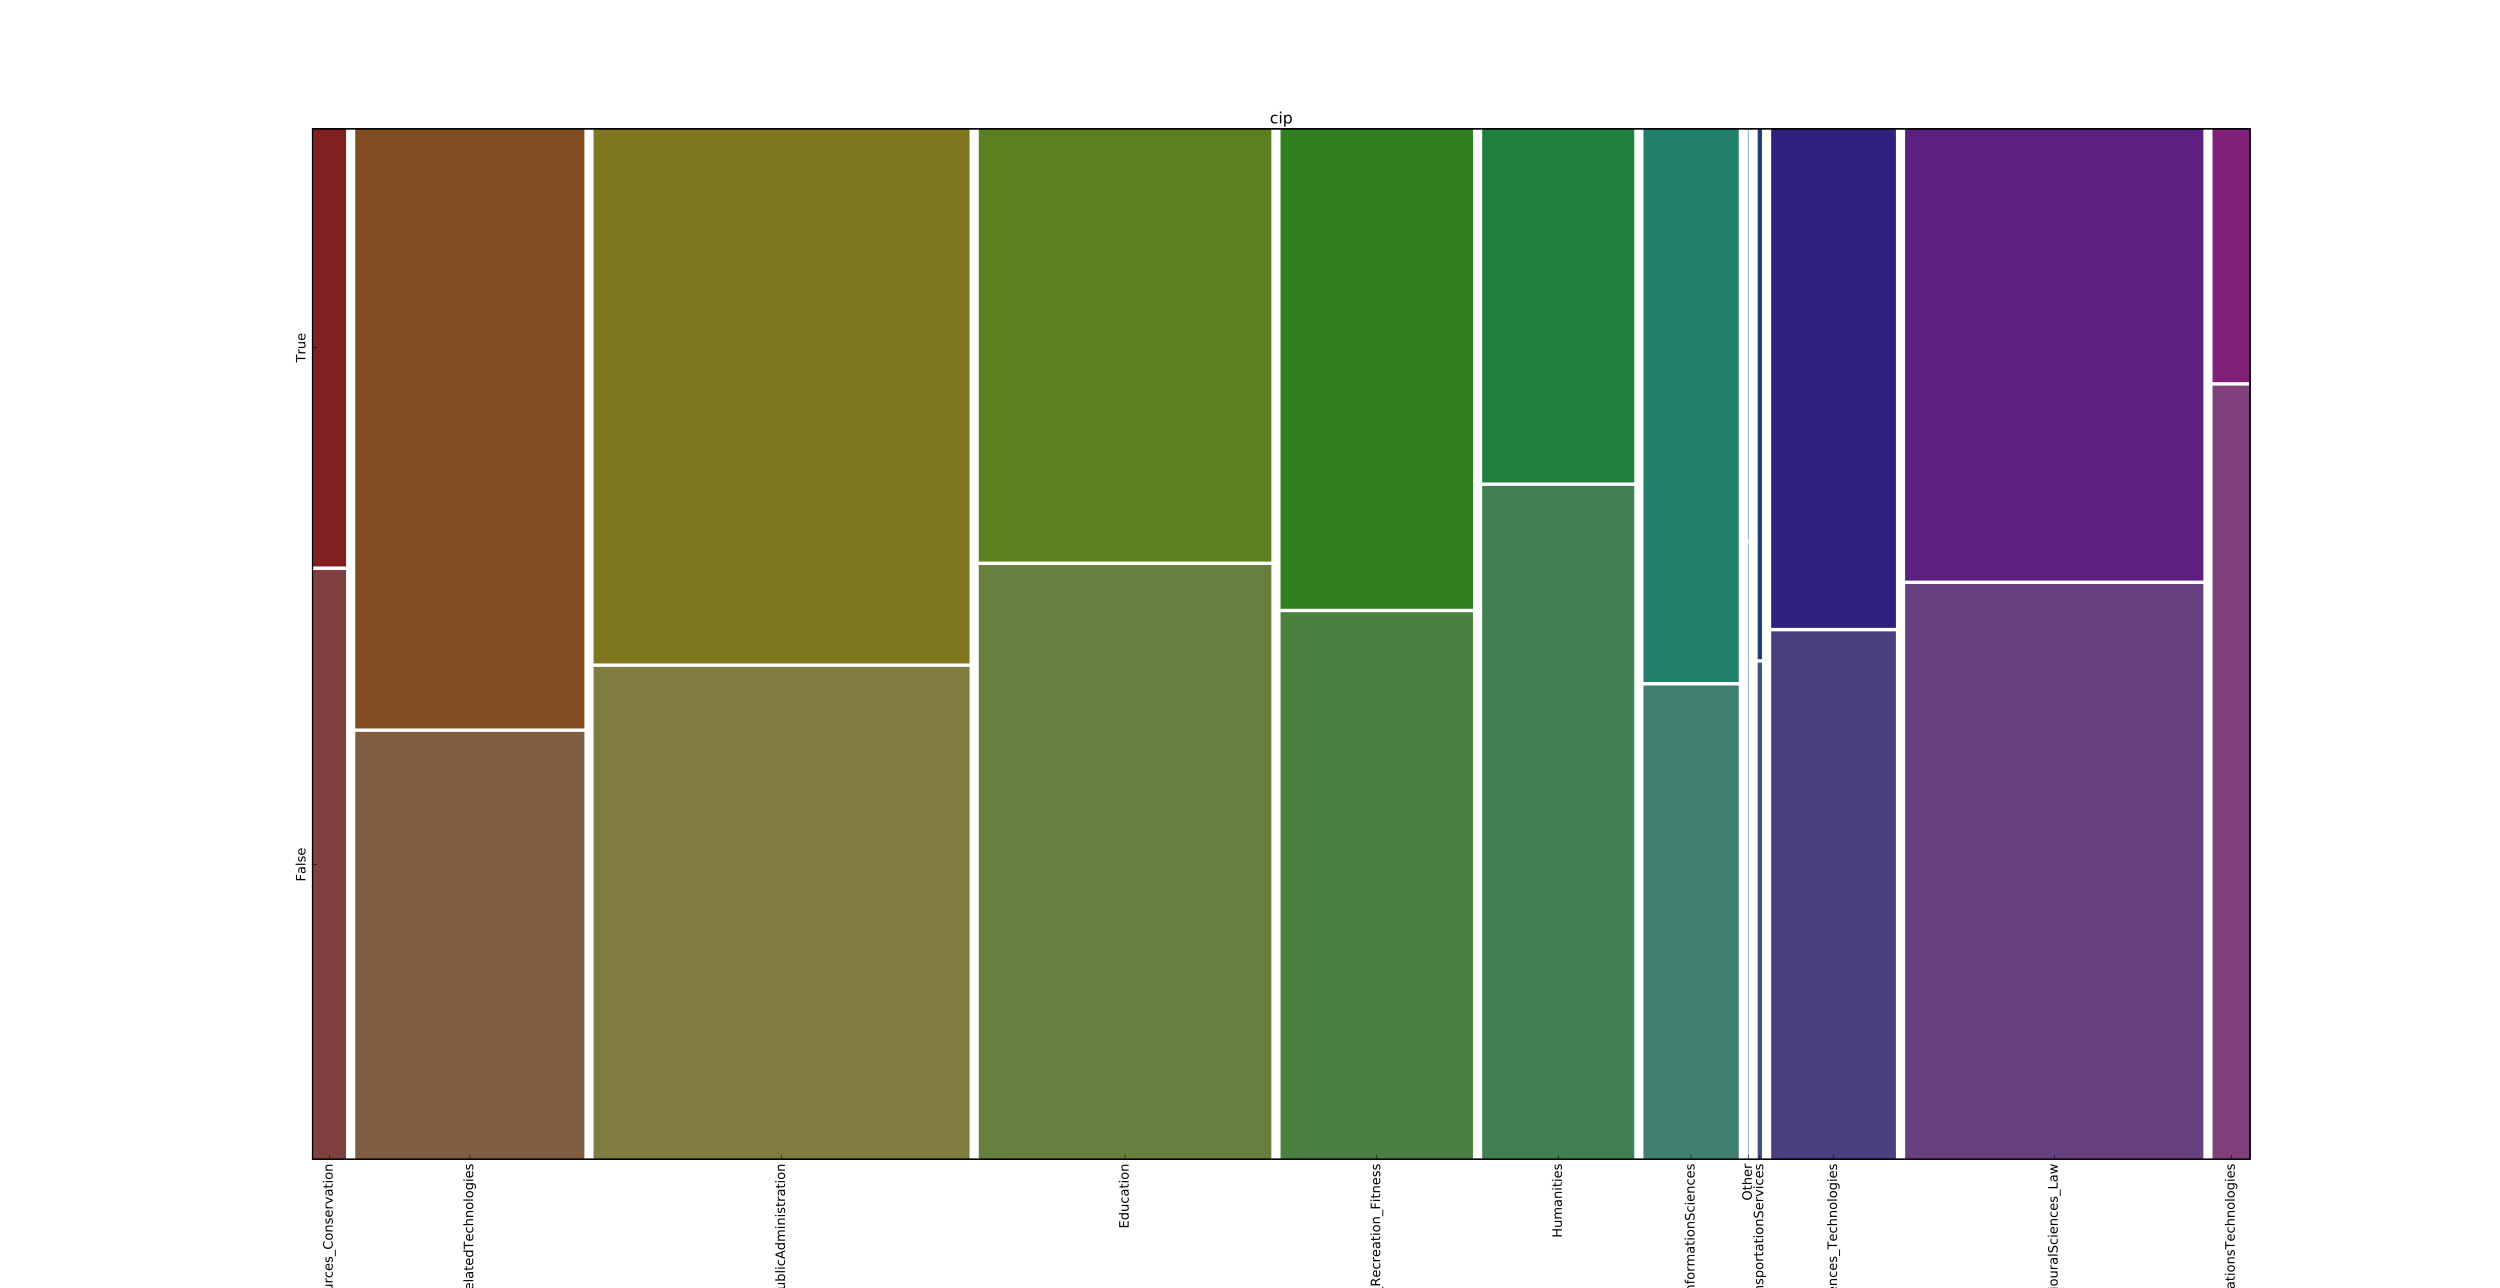 <?xml version="1.0" encoding="utf-8" standalone="no"?>
<!DOCTYPE svg PUBLIC "-//W3C//DTD SVG 1.1//EN"
  "http://www.w3.org/Graphics/SVG/1.1/DTD/svg11.dtd">
<!-- Created with matplotlib (http://matplotlib.org/) -->
<svg height="1187pt" version="1.1" viewBox="0 0 2304 1187" width="2304pt" xmlns="http://www.w3.org/2000/svg" xmlns:xlink="http://www.w3.org/1999/xlink">
 <defs>
  <style type="text/css">
*{stroke-linecap:butt;stroke-linejoin:round;stroke-miterlimit:100000;}
  </style>
 </defs>
 <g id="figure_1">
  <g id="patch_1">
   <path d="M 0 1187.1 
L 2304 1187.1 
L 2304 0 
L 0 0 
z
" style="fill:#ffffff;"/>
  </g>
  <g id="axes_1">
   <g id="patch_2">
    <path d="M 288 1068.39 
L 2073.6 1068.39 
L 2073.6 118.71 
L 288 118.71 
z
" style="fill:#ffffff;"/>
   </g>
   <g id="patch_3">
    <path clip-path="url(#p41c0c6ac88)" d="M 288 1068.39 
L 318.937 1068.39 
L 318.937 525.236 
L 288 525.236 
z
" style="fill:#804040;"/>
   </g>
   <g id="patch_4">
    <path clip-path="url(#p41c0c6ac88)" d="M 288 522.081 
L 318.937 522.081 
L 318.937 118.71 
L 288 118.71 
z
" style="fill:#802020;"/>
   </g>
   <g id="patch_5">
    <path clip-path="url(#p41c0c6ac88)" d="M 327.399 1068.39 
L 538.572 1068.39 
L 538.572 674.48 
L 327.399 674.48 
z
" style="fill:#805d40;"/>
   </g>
   <g id="patch_6">
    <path clip-path="url(#p41c0c6ac88)" d="M 327.399 671.325 
L 538.572 671.325 
L 538.572 118.71 
L 327.399 118.71 
z
" style="fill:#804c20;"/>
   </g>
   <g id="patch_7">
    <path clip-path="url(#p41c0c6ac88)" d="M 547.034 1068.39 
L 893.571 1068.39 
L 893.571 614.604 
L 547.034 614.604 
z
" style="fill:#807b40;"/>
   </g>
   <g id="patch_8">
    <path clip-path="url(#p41c0c6ac88)" d="M 547.034 611.448 
L 893.571 611.448 
L 893.571 118.71 
L 547.034 118.71 
z
" style="fill:#807820;"/>
   </g>
   <g id="patch_9">
    <path clip-path="url(#p41c0c6ac88)" d="M 902.034 1068.39 
L 1171.685 1068.39 
L 1171.685 520.727 
L 902.034 520.727 
z
" style="fill:#678040;"/>
   </g>
   <g id="patch_10">
    <path clip-path="url(#p41c0c6ac88)" d="M 902.034 517.572 
L 1171.685 517.572 
L 1171.685 118.71 
L 902.034 118.71 
z
" style="fill:#5b8020;"/>
   </g>
   <g id="patch_11">
    <path clip-path="url(#p41c0c6ac88)" d="M 1180.148 1068.39 
L 1357.512 1068.39 
L 1357.512 564.215 
L 1180.148 564.215 
z
" style="fill:#4a8040;"/>
   </g>
   <g id="patch_12">
    <path clip-path="url(#p41c0c6ac88)" d="M 1180.148 561.06 
L 1357.512 561.06 
L 1357.512 118.71 
L 1180.148 118.71 
z
" style="fill:#2f8020;"/>
   </g>
   <g id="patch_13">
    <path clip-path="url(#p41c0c6ac88)" d="M 1365.974 1068.39 
L 1506.136 1068.39 
L 1506.136 447.805 
L 1365.974 447.805 
z
" style="fill:#408053;"/>
   </g>
   <g id="patch_14">
    <path clip-path="url(#p41c0c6ac88)" d="M 1365.974 444.65 
L 1506.136 444.65 
L 1506.136 118.71 
L 1365.974 118.71 
z
" style="fill:#20803d;"/>
   </g>
   <g id="patch_15">
    <path clip-path="url(#p41c0c6ac88)" d="M 1514.599 1068.39 
L 1602.448 1068.39 
L 1602.448 631.695 
L 1514.599 631.695 
z
" style="fill:#408071;"/>
   </g>
   <g id="patch_16">
    <path clip-path="url(#p41c0c6ac88)" d="M 1514.599 628.54 
L 1602.448 628.54 
L 1602.448 118.71 
L 1514.599 118.71 
z
" style="fill:#208069;"/>
   </g>
   <g id="patch_17">
    <path clip-path="url(#p41c0c6ac88)" d="M 1610.911 1068.39 
L 1611.4 1068.39 
L 1611.4 500.475 
L 1610.911 500.475 
z
" style="fill:#407180;"/>
   </g>
   <g id="patch_18">
    <path clip-path="url(#p41c0c6ac88)" d="M 1610.911 497.32 
L 1611.4 497.32 
L 1611.4 118.71 
L 1610.911 118.71 
z
" style="fill:#206980;"/>
   </g>
   <g id="patch_19">
    <path clip-path="url(#p41c0c6ac88)" d="M 1619.863 1068.39 
L 1623.844 1068.39 
L 1623.844 610.644 
L 1619.863 610.644 
z
" style="fill:#405380;"/>
   </g>
   <g id="patch_20">
    <path clip-path="url(#p41c0c6ac88)" d="M 1619.863 607.489 
L 1623.844 607.489 
L 1623.844 118.71 
L 1619.863 118.71 
z
" style="fill:#203d80;"/>
   </g>
   <g id="patch_21">
    <path clip-path="url(#p41c0c6ac88)" d="M 1632.307 1068.39 
L 1747.275 1068.39 
L 1747.275 581.828 
L 1632.307 581.828 
z
" style="fill:#4a4080;"/>
   </g>
   <g id="patch_22">
    <path clip-path="url(#p41c0c6ac88)" d="M 1632.307 578.673 
L 1747.275 578.673 
L 1747.275 118.71 
L 1632.307 118.71 
z
" style="fill:#2f2080;"/>
   </g>
   <g id="patch_23">
    <path clip-path="url(#p41c0c6ac88)" d="M 1755.738 1068.39 
L 2030.611 1068.39 
L 2030.611 538.21 
L 1755.738 538.21 
z
" style="fill:#674080;"/>
   </g>
   <g id="patch_24">
    <path clip-path="url(#p41c0c6ac88)" d="M 1755.738 535.055 
L 2030.611 535.055 
L 2030.611 118.71 
L 1755.738 118.71 
z
" style="fill:#5b2080;"/>
   </g>
   <g id="patch_25">
    <path clip-path="url(#p41c0c6ac88)" d="M 2039.074 1068.39 
L 2073.6 1068.39 
L 2073.6 355.365 
L 2039.074 355.365 
z
" style="fill:#80407b;"/>
   </g>
   <g id="patch_26">
    <path clip-path="url(#p41c0c6ac88)" d="M 2039.074 352.21 
L 2073.6 352.21 
L 2073.6 118.71 
L 2039.074 118.71 
z
" style="fill:#802078;"/>
   </g>
   <g id="patch_27">
    <path d="M 288 118.71 
L 2073.6 118.71 
" style="fill:none;stroke:#000000;stroke-linecap:square;stroke-linejoin:miter;"/>
   </g>
   <g id="patch_28">
    <path d="M 288 1068.39 
L 288 118.71 
" style="fill:none;stroke:#000000;stroke-linecap:square;stroke-linejoin:miter;"/>
   </g>
   <g id="patch_29">
    <path d="M 2073.6 1068.39 
L 2073.6 118.71 
" style="fill:none;stroke:#000000;stroke-linecap:square;stroke-linejoin:miter;"/>
   </g>
   <g id="patch_30">
    <path d="M 288 1068.39 
L 2073.6 1068.39 
" style="fill:none;stroke:#000000;stroke-linecap:square;stroke-linejoin:miter;"/>
   </g>
   <g id="matplotlib.axis_1">
    <g id="xtick_1">
     <g id="line2d_1">
      <defs>
       <path d="M 0 0 
L 0 -4 
" id="m4a45906a9b" style="stroke:#000000;stroke-width:0.5;"/>
      </defs>
      <g>
       <use style="stroke:#000000;stroke-width:0.5;" x="720.303" xlink:href="#m4a45906a9b" y="1068.39"/>
      </g>
     </g>
     <g id="text_1">
      <!-- Business_Management_PublicAdministration -->
      <defs>
       <path d="M 48.688 27.297 
Q 48.688 37.203 44.609 42.844 
Q 40.531 48.484 33.406 48.484 
Q 26.266 48.484 22.188 42.844 
Q 18.109 37.203 18.109 27.297 
Q 18.109 17.391 22.188 11.75 
Q 26.266 6.109 33.406 6.109 
Q 40.531 6.109 44.609 11.75 
Q 48.688 17.391 48.688 27.297 
M 18.109 46.391 
Q 20.953 51.266 25.266 53.625 
Q 29.594 56 35.594 56 
Q 45.562 56 51.781 48.094 
Q 58.016 40.188 58.016 27.297 
Q 58.016 14.406 51.781 6.484 
Q 45.562 -1.422 35.594 -1.422 
Q 29.594 -1.422 25.266 0.953 
Q 20.953 3.328 18.109 8.203 
L 18.109 0 
L 9.078 0 
L 9.078 75.984 
L 18.109 75.984 
z
" id="BitstreamVeraSans-Roman-62"/>
       <path d="M 34.281 27.484 
Q 23.391 27.484 19.188 25 
Q 14.984 22.516 14.984 16.5 
Q 14.984 11.719 18.141 8.906 
Q 21.297 6.109 26.703 6.109 
Q 34.188 6.109 38.703 11.406 
Q 43.219 16.703 43.219 25.484 
L 43.219 27.484 
z
M 52.203 31.203 
L 52.203 0 
L 43.219 0 
L 43.219 8.297 
Q 40.141 3.328 35.547 0.953 
Q 30.953 -1.422 24.312 -1.422 
Q 15.922 -1.422 10.953 3.297 
Q 6 8.016 6 15.922 
Q 6 25.141 12.172 29.828 
Q 18.359 34.516 30.609 34.516 
L 43.219 34.516 
L 43.219 35.406 
Q 43.219 41.609 39.141 45 
Q 35.062 48.391 27.688 48.391 
Q 23 48.391 18.547 47.266 
Q 14.109 46.141 10.016 43.891 
L 10.016 52.203 
Q 14.938 54.109 19.578 55.047 
Q 24.219 56 28.609 56 
Q 40.484 56 46.344 49.844 
Q 52.203 43.703 52.203 31.203 
" id="BitstreamVeraSans-Roman-61"/>
       <path d="M 8.5 21.578 
L 8.5 54.688 
L 17.484 54.688 
L 17.484 21.922 
Q 17.484 14.156 20.5 10.266 
Q 23.531 6.391 29.594 6.391 
Q 36.859 6.391 41.078 11.031 
Q 45.312 15.672 45.312 23.688 
L 45.312 54.688 
L 54.297 54.688 
L 54.297 0 
L 45.312 0 
L 45.312 8.406 
Q 42.047 3.422 37.719 1 
Q 33.406 -1.422 27.688 -1.422 
Q 18.266 -1.422 13.375 4.438 
Q 8.5 10.297 8.5 21.578 
" id="BitstreamVeraSans-Roman-75"/>
       <path d="M 9.422 54.688 
L 18.406 54.688 
L 18.406 0 
L 9.422 0 
z
M 9.422 75.984 
L 18.406 75.984 
L 18.406 64.594 
L 9.422 64.594 
z
" id="BitstreamVeraSans-Roman-69"/>
       <path d="M 34.188 63.188 
L 20.797 26.906 
L 47.609 26.906 
z
M 28.609 72.906 
L 39.797 72.906 
L 67.578 0 
L 57.328 0 
L 50.688 18.703 
L 17.828 18.703 
L 11.188 0 
L 0.781 0 
z
" id="BitstreamVeraSans-Roman-41"/>
       <path d="M 41.109 46.297 
Q 39.594 47.172 37.812 47.578 
Q 36.031 48 33.891 48 
Q 26.266 48 22.188 43.047 
Q 18.109 38.094 18.109 28.812 
L 18.109 0 
L 9.078 0 
L 9.078 54.688 
L 18.109 54.688 
L 18.109 46.188 
Q 20.953 51.172 25.484 53.578 
Q 30.031 56 36.531 56 
Q 37.453 56 38.578 55.875 
Q 39.703 55.766 41.062 55.516 
z
" id="BitstreamVeraSans-Roman-72"/>
       <path d="M 45.406 46.391 
L 45.406 75.984 
L 54.391 75.984 
L 54.391 0 
L 45.406 0 
L 45.406 8.203 
Q 42.578 3.328 38.25 0.953 
Q 33.938 -1.422 27.875 -1.422 
Q 17.969 -1.422 11.734 6.484 
Q 5.516 14.406 5.516 27.297 
Q 5.516 40.188 11.734 48.094 
Q 17.969 56 27.875 56 
Q 33.938 56 38.25 53.625 
Q 42.578 51.266 45.406 46.391 
M 14.797 27.297 
Q 14.797 17.391 18.875 11.75 
Q 22.953 6.109 30.078 6.109 
Q 37.203 6.109 41.297 11.75 
Q 45.406 17.391 45.406 27.297 
Q 45.406 37.203 41.297 42.844 
Q 37.203 48.484 30.078 48.484 
Q 22.953 48.484 18.875 42.844 
Q 14.797 37.203 14.797 27.297 
" id="BitstreamVeraSans-Roman-64"/>
       <path d="M 56.203 29.594 
L 56.203 25.203 
L 14.891 25.203 
Q 15.484 15.922 20.484 11.062 
Q 25.484 6.203 34.422 6.203 
Q 39.594 6.203 44.453 7.469 
Q 49.312 8.734 54.109 11.281 
L 54.109 2.781 
Q 49.266 0.734 44.188 -0.344 
Q 39.109 -1.422 33.891 -1.422 
Q 20.797 -1.422 13.156 6.188 
Q 5.516 13.812 5.516 26.812 
Q 5.516 40.234 12.766 48.109 
Q 20.016 56 32.328 56 
Q 43.359 56 49.781 48.891 
Q 56.203 41.797 56.203 29.594 
M 47.219 32.234 
Q 47.125 39.594 43.094 43.984 
Q 39.062 48.391 32.422 48.391 
Q 24.906 48.391 20.391 44.141 
Q 15.875 39.891 15.188 32.172 
z
" id="BitstreamVeraSans-Roman-65"/>
       <path d="M 18.312 70.219 
L 18.312 54.688 
L 36.812 54.688 
L 36.812 47.703 
L 18.312 47.703 
L 18.312 18.016 
Q 18.312 11.328 20.141 9.422 
Q 21.969 7.516 27.594 7.516 
L 36.812 7.516 
L 36.812 0 
L 27.594 0 
Q 17.188 0 13.234 3.875 
Q 9.281 7.766 9.281 18.016 
L 9.281 47.703 
L 2.688 47.703 
L 2.688 54.688 
L 9.281 54.688 
L 9.281 70.219 
z
" id="BitstreamVeraSans-Roman-74"/>
       <path d="M 19.672 64.797 
L 19.672 37.406 
L 32.078 37.406 
Q 38.969 37.406 42.719 40.969 
Q 46.484 44.531 46.484 51.125 
Q 46.484 57.672 42.719 61.234 
Q 38.969 64.797 32.078 64.797 
z
M 9.812 72.906 
L 32.078 72.906 
Q 44.344 72.906 50.609 67.359 
Q 56.891 61.812 56.891 51.125 
Q 56.891 40.328 50.609 34.812 
Q 44.344 29.297 32.078 29.297 
L 19.672 29.297 
L 19.672 0 
L 9.812 0 
z
" id="BitstreamVeraSans-Roman-50"/>
       <path d="M 52 44.188 
Q 55.375 50.25 60.062 53.125 
Q 64.75 56 71.094 56 
Q 79.641 56 84.281 50.016 
Q 88.922 44.047 88.922 33.016 
L 88.922 0 
L 79.891 0 
L 79.891 32.719 
Q 79.891 40.578 77.094 44.375 
Q 74.312 48.188 68.609 48.188 
Q 61.625 48.188 57.562 43.547 
Q 53.516 38.922 53.516 30.906 
L 53.516 0 
L 44.484 0 
L 44.484 32.719 
Q 44.484 40.625 41.703 44.406 
Q 38.922 48.188 33.109 48.188 
Q 26.219 48.188 22.156 43.531 
Q 18.109 38.875 18.109 30.906 
L 18.109 0 
L 9.078 0 
L 9.078 54.688 
L 18.109 54.688 
L 18.109 46.188 
Q 21.188 51.219 25.484 53.609 
Q 29.781 56 35.688 56 
Q 41.656 56 45.828 52.969 
Q 50 49.953 52 44.188 
" id="BitstreamVeraSans-Roman-6d"/>
       <path d="M 9.812 72.906 
L 24.516 72.906 
L 43.109 23.297 
L 61.812 72.906 
L 76.516 72.906 
L 76.516 0 
L 66.891 0 
L 66.891 64.016 
L 48.094 14.016 
L 38.188 14.016 
L 19.391 64.016 
L 19.391 0 
L 9.812 0 
z
" id="BitstreamVeraSans-Roman-4d"/>
       <path d="M 30.609 48.391 
Q 23.391 48.391 19.188 42.75 
Q 14.984 37.109 14.984 27.297 
Q 14.984 17.484 19.156 11.844 
Q 23.344 6.203 30.609 6.203 
Q 37.797 6.203 41.984 11.859 
Q 46.188 17.531 46.188 27.297 
Q 46.188 37.016 41.984 42.703 
Q 37.797 48.391 30.609 48.391 
M 30.609 56 
Q 42.328 56 49.016 48.375 
Q 55.719 40.766 55.719 27.297 
Q 55.719 13.875 49.016 6.219 
Q 42.328 -1.422 30.609 -1.422 
Q 18.844 -1.422 12.172 6.219 
Q 5.516 13.875 5.516 27.297 
Q 5.516 40.766 12.172 48.375 
Q 18.844 56 30.609 56 
" id="BitstreamVeraSans-Roman-6f"/>
       <path d="M 48.781 52.594 
L 48.781 44.188 
Q 44.969 46.297 41.141 47.344 
Q 37.312 48.391 33.406 48.391 
Q 24.656 48.391 19.812 42.844 
Q 14.984 37.312 14.984 27.297 
Q 14.984 17.281 19.812 11.734 
Q 24.656 6.203 33.406 6.203 
Q 37.312 6.203 41.141 7.25 
Q 44.969 8.297 48.781 10.406 
L 48.781 2.094 
Q 45.016 0.344 40.984 -0.531 
Q 36.969 -1.422 32.422 -1.422 
Q 20.062 -1.422 12.781 6.344 
Q 5.516 14.109 5.516 27.297 
Q 5.516 40.672 12.859 48.328 
Q 20.219 56 33.016 56 
Q 37.156 56 41.109 55.141 
Q 45.062 54.297 48.781 52.594 
" id="BitstreamVeraSans-Roman-63"/>
       <path d="M 50.984 -16.609 
L 50.984 -23.578 
L -0.984 -23.578 
L -0.984 -16.609 
z
" id="BitstreamVeraSans-Roman-5f"/>
       <path d="M 54.891 33.016 
L 54.891 0 
L 45.906 0 
L 45.906 32.719 
Q 45.906 40.484 42.875 44.328 
Q 39.844 48.188 33.797 48.188 
Q 26.516 48.188 22.312 43.547 
Q 18.109 38.922 18.109 30.906 
L 18.109 0 
L 9.078 0 
L 9.078 54.688 
L 18.109 54.688 
L 18.109 46.188 
Q 21.344 51.125 25.703 53.562 
Q 30.078 56 35.797 56 
Q 45.219 56 50.047 50.172 
Q 54.891 44.344 54.891 33.016 
" id="BitstreamVeraSans-Roman-6e"/>
       <path d="M 45.406 27.984 
Q 45.406 37.75 41.375 43.109 
Q 37.359 48.484 30.078 48.484 
Q 22.859 48.484 18.828 43.109 
Q 14.797 37.75 14.797 27.984 
Q 14.797 18.266 18.828 12.891 
Q 22.859 7.516 30.078 7.516 
Q 37.359 7.516 41.375 12.891 
Q 45.406 18.266 45.406 27.984 
M 54.391 6.781 
Q 54.391 -7.172 48.188 -13.984 
Q 42 -20.797 29.203 -20.797 
Q 24.469 -20.797 20.266 -20.094 
Q 16.062 -19.391 12.109 -17.922 
L 12.109 -9.188 
Q 16.062 -11.328 19.922 -12.344 
Q 23.781 -13.375 27.781 -13.375 
Q 36.625 -13.375 41.016 -8.766 
Q 45.406 -4.156 45.406 5.172 
L 45.406 9.625 
Q 42.625 4.781 38.281 2.391 
Q 33.938 0 27.875 0 
Q 17.828 0 11.672 7.656 
Q 5.516 15.328 5.516 27.984 
Q 5.516 40.672 11.672 48.328 
Q 17.828 56 27.875 56 
Q 33.938 56 38.281 53.609 
Q 42.625 51.219 45.406 46.391 
L 45.406 54.688 
L 54.391 54.688 
z
" id="BitstreamVeraSans-Roman-67"/>
       <path d="M 44.281 53.078 
L 44.281 44.578 
Q 40.484 46.531 36.375 47.5 
Q 32.281 48.484 27.875 48.484 
Q 21.188 48.484 17.844 46.438 
Q 14.5 44.391 14.5 40.281 
Q 14.5 37.156 16.891 35.375 
Q 19.281 33.594 26.516 31.984 
L 29.594 31.297 
Q 39.156 29.25 43.188 25.516 
Q 47.219 21.781 47.219 15.094 
Q 47.219 7.469 41.188 3.016 
Q 35.156 -1.422 24.609 -1.422 
Q 20.219 -1.422 15.453 -0.562 
Q 10.688 0.297 5.422 2 
L 5.422 11.281 
Q 10.406 8.688 15.234 7.391 
Q 20.062 6.109 24.812 6.109 
Q 31.156 6.109 34.562 8.281 
Q 37.984 10.453 37.984 14.406 
Q 37.984 18.062 35.516 20.016 
Q 33.062 21.969 24.703 23.781 
L 21.578 24.516 
Q 13.234 26.266 9.516 29.906 
Q 5.812 33.547 5.812 39.891 
Q 5.812 47.609 11.281 51.797 
Q 16.75 56 26.812 56 
Q 31.781 56 36.172 55.266 
Q 40.578 54.547 44.281 53.078 
" id="BitstreamVeraSans-Roman-73"/>
       <path d="M 19.672 34.812 
L 19.672 8.109 
L 35.5 8.109 
Q 43.453 8.109 47.281 11.406 
Q 51.125 14.703 51.125 21.484 
Q 51.125 28.328 47.281 31.562 
Q 43.453 34.812 35.5 34.812 
z
M 19.672 64.797 
L 19.672 42.828 
L 34.281 42.828 
Q 41.5 42.828 45.031 45.531 
Q 48.578 48.25 48.578 53.812 
Q 48.578 59.328 45.031 62.062 
Q 41.5 64.797 34.281 64.797 
z
M 9.812 72.906 
L 35.016 72.906 
Q 46.297 72.906 52.391 68.219 
Q 58.5 63.531 58.5 54.891 
Q 58.5 48.188 55.375 44.234 
Q 52.25 40.281 46.188 39.312 
Q 53.469 37.75 57.5 32.781 
Q 61.531 27.828 61.531 20.406 
Q 61.531 10.641 54.891 5.312 
Q 48.25 0 35.984 0 
L 9.812 0 
z
" id="BitstreamVeraSans-Roman-42"/>
       <path d="M 9.422 75.984 
L 18.406 75.984 
L 18.406 0 
L 9.422 0 
z
" id="BitstreamVeraSans-Roman-6c"/>
      </defs>
      <g transform="translate(723.447 1340.091)rotate(-90.0)scale(0.12 -0.12)">
       <use xlink:href="#BitstreamVeraSans-Roman-42"/>
       <use x="68.604" xlink:href="#BitstreamVeraSans-Roman-75"/>
       <use x="131.982" xlink:href="#BitstreamVeraSans-Roman-73"/>
       <use x="184.082" xlink:href="#BitstreamVeraSans-Roman-69"/>
       <use x="211.865" xlink:href="#BitstreamVeraSans-Roman-6e"/>
       <use x="275.244" xlink:href="#BitstreamVeraSans-Roman-65"/>
       <use x="336.768" xlink:href="#BitstreamVeraSans-Roman-73"/>
       <use x="388.867" xlink:href="#BitstreamVeraSans-Roman-73"/>
       <use x="440.967" xlink:href="#BitstreamVeraSans-Roman-5f"/>
       <use x="490.967" xlink:href="#BitstreamVeraSans-Roman-4d"/>
       <use x="577.246" xlink:href="#BitstreamVeraSans-Roman-61"/>
       <use x="638.525" xlink:href="#BitstreamVeraSans-Roman-6e"/>
       <use x="701.904" xlink:href="#BitstreamVeraSans-Roman-61"/>
       <use x="763.184" xlink:href="#BitstreamVeraSans-Roman-67"/>
       <use x="826.66" xlink:href="#BitstreamVeraSans-Roman-65"/>
       <use x="888.184" xlink:href="#BitstreamVeraSans-Roman-6d"/>
       <use x="985.596" xlink:href="#BitstreamVeraSans-Roman-65"/>
       <use x="1047.119" xlink:href="#BitstreamVeraSans-Roman-6e"/>
       <use x="1110.498" xlink:href="#BitstreamVeraSans-Roman-74"/>
       <use x="1149.707" xlink:href="#BitstreamVeraSans-Roman-5f"/>
       <use x="1199.707" xlink:href="#BitstreamVeraSans-Roman-50"/>
       <use x="1259.994" xlink:href="#BitstreamVeraSans-Roman-75"/>
       <use x="1323.373" xlink:href="#BitstreamVeraSans-Roman-62"/>
       <use x="1386.85" xlink:href="#BitstreamVeraSans-Roman-6c"/>
       <use x="1414.633" xlink:href="#BitstreamVeraSans-Roman-69"/>
       <use x="1442.416" xlink:href="#BitstreamVeraSans-Roman-63"/>
       <use x="1497.396" xlink:href="#BitstreamVeraSans-Roman-41"/>
       <use x="1565.789" xlink:href="#BitstreamVeraSans-Roman-64"/>
       <use x="1629.266" xlink:href="#BitstreamVeraSans-Roman-6d"/>
       <use x="1726.678" xlink:href="#BitstreamVeraSans-Roman-69"/>
       <use x="1754.461" xlink:href="#BitstreamVeraSans-Roman-6e"/>
       <use x="1817.84" xlink:href="#BitstreamVeraSans-Roman-69"/>
       <use x="1845.623" xlink:href="#BitstreamVeraSans-Roman-73"/>
       <use x="1897.723" xlink:href="#BitstreamVeraSans-Roman-74"/>
       <use x="1936.932" xlink:href="#BitstreamVeraSans-Roman-72"/>
       <use x="1978.045" xlink:href="#BitstreamVeraSans-Roman-61"/>
       <use x="2039.324" xlink:href="#BitstreamVeraSans-Roman-74"/>
       <use x="2078.533" xlink:href="#BitstreamVeraSans-Roman-69"/>
       <use x="2106.316" xlink:href="#BitstreamVeraSans-Roman-6f"/>
       <use x="2167.498" xlink:href="#BitstreamVeraSans-Roman-6e"/>
      </g>
     </g>
    </g>
    <g id="xtick_2">
     <g id="line2d_2">
      <g>
       <use style="stroke:#000000;stroke-width:0.5;" x="303.468" xlink:href="#m4a45906a9b" y="1068.39"/>
      </g>
     </g>
     <g id="text_2">
      <!-- Agriculture_NatResources_Conservation -->
      <defs>
       <path d="M 64.406 67.281 
L 64.406 56.891 
Q 59.422 61.531 53.781 63.812 
Q 48.141 66.109 41.797 66.109 
Q 29.297 66.109 22.656 58.469 
Q 16.016 50.828 16.016 36.375 
Q 16.016 21.969 22.656 14.328 
Q 29.297 6.688 41.797 6.688 
Q 48.141 6.688 53.781 8.984 
Q 59.422 11.281 64.406 15.922 
L 64.406 5.609 
Q 59.234 2.094 53.438 0.328 
Q 47.656 -1.422 41.219 -1.422 
Q 24.656 -1.422 15.125 8.703 
Q 5.609 18.844 5.609 36.375 
Q 5.609 53.953 15.125 64.078 
Q 24.656 74.219 41.219 74.219 
Q 47.75 74.219 53.531 72.484 
Q 59.328 70.75 64.406 67.281 
" id="BitstreamVeraSans-Roman-43"/>
       <path d="M 9.812 72.906 
L 23.094 72.906 
L 55.422 11.922 
L 55.422 72.906 
L 64.984 72.906 
L 64.984 0 
L 51.703 0 
L 19.391 60.984 
L 19.391 0 
L 9.812 0 
z
" id="BitstreamVeraSans-Roman-4e"/>
       <path d="M 44.391 34.188 
Q 47.562 33.109 50.562 29.594 
Q 53.562 26.078 56.594 19.922 
L 66.609 0 
L 56 0 
L 46.688 18.703 
Q 43.062 26.031 39.672 28.422 
Q 36.281 30.812 30.422 30.812 
L 19.672 30.812 
L 19.672 0 
L 9.812 0 
L 9.812 72.906 
L 32.078 72.906 
Q 44.578 72.906 50.734 67.672 
Q 56.891 62.453 56.891 51.906 
Q 56.891 45.016 53.688 40.469 
Q 50.484 35.938 44.391 34.188 
M 19.672 64.797 
L 19.672 38.922 
L 32.078 38.922 
Q 39.203 38.922 42.844 42.219 
Q 46.484 45.516 46.484 51.906 
Q 46.484 58.297 42.844 61.547 
Q 39.203 64.797 32.078 64.797 
z
" id="BitstreamVeraSans-Roman-52"/>
       <path d="M 2.984 54.688 
L 12.5 54.688 
L 29.594 8.797 
L 46.688 54.688 
L 56.203 54.688 
L 35.688 0 
L 23.484 0 
z
" id="BitstreamVeraSans-Roman-76"/>
      </defs>
      <g transform="translate(306.613 1313.091)rotate(-90.0)scale(0.12 -0.12)">
       <use xlink:href="#BitstreamVeraSans-Roman-41"/>
       <use x="68.408" xlink:href="#BitstreamVeraSans-Roman-67"/>
       <use x="131.885" xlink:href="#BitstreamVeraSans-Roman-72"/>
       <use x="172.998" xlink:href="#BitstreamVeraSans-Roman-69"/>
       <use x="200.781" xlink:href="#BitstreamVeraSans-Roman-63"/>
       <use x="255.762" xlink:href="#BitstreamVeraSans-Roman-75"/>
       <use x="319.141" xlink:href="#BitstreamVeraSans-Roman-6c"/>
       <use x="346.924" xlink:href="#BitstreamVeraSans-Roman-74"/>
       <use x="386.133" xlink:href="#BitstreamVeraSans-Roman-75"/>
       <use x="449.512" xlink:href="#BitstreamVeraSans-Roman-72"/>
       <use x="490.594" xlink:href="#BitstreamVeraSans-Roman-65"/>
       <use x="552.117" xlink:href="#BitstreamVeraSans-Roman-5f"/>
       <use x="602.117" xlink:href="#BitstreamVeraSans-Roman-4e"/>
       <use x="676.922" xlink:href="#BitstreamVeraSans-Roman-61"/>
       <use x="738.201" xlink:href="#BitstreamVeraSans-Roman-74"/>
       <use x="777.41" xlink:href="#BitstreamVeraSans-Roman-52"/>
       <use x="846.83" xlink:href="#BitstreamVeraSans-Roman-65"/>
       <use x="908.354" xlink:href="#BitstreamVeraSans-Roman-73"/>
       <use x="960.453" xlink:href="#BitstreamVeraSans-Roman-6f"/>
       <use x="1021.635" xlink:href="#BitstreamVeraSans-Roman-75"/>
       <use x="1085.014" xlink:href="#BitstreamVeraSans-Roman-72"/>
       <use x="1126.096" xlink:href="#BitstreamVeraSans-Roman-63"/>
       <use x="1181.076" xlink:href="#BitstreamVeraSans-Roman-65"/>
       <use x="1242.6" xlink:href="#BitstreamVeraSans-Roman-73"/>
       <use x="1294.699" xlink:href="#BitstreamVeraSans-Roman-5f"/>
       <use x="1344.699" xlink:href="#BitstreamVeraSans-Roman-43"/>
       <use x="1414.523" xlink:href="#BitstreamVeraSans-Roman-6f"/>
       <use x="1475.705" xlink:href="#BitstreamVeraSans-Roman-6e"/>
       <use x="1539.084" xlink:href="#BitstreamVeraSans-Roman-73"/>
       <use x="1591.184" xlink:href="#BitstreamVeraSans-Roman-65"/>
       <use x="1652.707" xlink:href="#BitstreamVeraSans-Roman-72"/>
       <use x="1693.82" xlink:href="#BitstreamVeraSans-Roman-76"/>
       <use x="1753.0" xlink:href="#BitstreamVeraSans-Roman-61"/>
       <use x="1814.279" xlink:href="#BitstreamVeraSans-Roman-74"/>
       <use x="1853.488" xlink:href="#BitstreamVeraSans-Roman-69"/>
       <use x="1881.271" xlink:href="#BitstreamVeraSans-Roman-6f"/>
       <use x="1942.453" xlink:href="#BitstreamVeraSans-Roman-6e"/>
      </g>
     </g>
    </g>
    <g id="xtick_3">
     <g id="line2d_3">
      <g>
       <use style="stroke:#000000;stroke-width:0.5;" x="1621.854" xlink:href="#m4a45906a9b" y="1068.39"/>
      </g>
     </g>
     <g id="text_3">
      <!-- Personal_Protective_TransportationServices -->
      <defs>
       <path d="M -0.297 72.906 
L 61.375 72.906 
L 61.375 64.594 
L 35.5 64.594 
L 35.5 0 
L 25.594 0 
L 25.594 64.594 
L -0.297 64.594 
z
" id="BitstreamVeraSans-Roman-54"/>
       <path d="M 53.516 70.516 
L 53.516 60.891 
Q 47.906 63.578 42.922 64.891 
Q 37.938 66.219 33.297 66.219 
Q 25.25 66.219 20.875 63.094 
Q 16.5 59.969 16.5 54.203 
Q 16.5 49.359 19.406 46.891 
Q 22.312 44.438 30.422 42.922 
L 36.375 41.703 
Q 47.406 39.594 52.656 34.297 
Q 57.906 29 57.906 20.125 
Q 57.906 9.516 50.797 4.047 
Q 43.703 -1.422 29.984 -1.422 
Q 24.812 -1.422 18.969 -0.25 
Q 13.141 0.922 6.891 3.219 
L 6.891 13.375 
Q 12.891 10.016 18.656 8.297 
Q 24.422 6.594 29.984 6.594 
Q 38.422 6.594 43.016 9.906 
Q 47.609 13.234 47.609 19.391 
Q 47.609 24.75 44.312 27.781 
Q 41.016 30.812 33.5 32.328 
L 27.484 33.5 
Q 16.453 35.688 11.516 40.375 
Q 6.594 45.062 6.594 53.422 
Q 6.594 63.094 13.406 68.656 
Q 20.219 74.219 32.172 74.219 
Q 37.312 74.219 42.625 73.281 
Q 47.953 72.359 53.516 70.516 
" id="BitstreamVeraSans-Roman-53"/>
       <path d="M 18.109 8.203 
L 18.109 -20.797 
L 9.078 -20.797 
L 9.078 54.688 
L 18.109 54.688 
L 18.109 46.391 
Q 20.953 51.266 25.266 53.625 
Q 29.594 56 35.594 56 
Q 45.562 56 51.781 48.094 
Q 58.016 40.188 58.016 27.297 
Q 58.016 14.406 51.781 6.484 
Q 45.562 -1.422 35.594 -1.422 
Q 29.594 -1.422 25.266 0.953 
Q 20.953 3.328 18.109 8.203 
M 48.688 27.297 
Q 48.688 37.203 44.609 42.844 
Q 40.531 48.484 33.406 48.484 
Q 26.266 48.484 22.188 42.844 
Q 18.109 37.203 18.109 27.297 
Q 18.109 17.391 22.188 11.75 
Q 26.266 6.109 33.406 6.109 
Q 40.531 6.109 44.609 11.75 
Q 48.688 17.391 48.688 27.297 
" id="BitstreamVeraSans-Roman-70"/>
      </defs>
      <g transform="translate(1624.998 1335.527)rotate(-90.0)scale(0.12 -0.12)">
       <use xlink:href="#BitstreamVeraSans-Roman-50"/>
       <use x="60.256" xlink:href="#BitstreamVeraSans-Roman-65"/>
       <use x="121.779" xlink:href="#BitstreamVeraSans-Roman-72"/>
       <use x="162.893" xlink:href="#BitstreamVeraSans-Roman-73"/>
       <use x="214.992" xlink:href="#BitstreamVeraSans-Roman-6f"/>
       <use x="276.174" xlink:href="#BitstreamVeraSans-Roman-6e"/>
       <use x="339.553" xlink:href="#BitstreamVeraSans-Roman-61"/>
       <use x="400.832" xlink:href="#BitstreamVeraSans-Roman-6c"/>
       <use x="428.615" xlink:href="#BitstreamVeraSans-Roman-5f"/>
       <use x="478.615" xlink:href="#BitstreamVeraSans-Roman-50"/>
       <use x="538.902" xlink:href="#BitstreamVeraSans-Roman-72"/>
       <use x="579.984" xlink:href="#BitstreamVeraSans-Roman-6f"/>
       <use x="641.166" xlink:href="#BitstreamVeraSans-Roman-74"/>
       <use x="680.375" xlink:href="#BitstreamVeraSans-Roman-65"/>
       <use x="741.898" xlink:href="#BitstreamVeraSans-Roman-63"/>
       <use x="796.879" xlink:href="#BitstreamVeraSans-Roman-74"/>
       <use x="836.088" xlink:href="#BitstreamVeraSans-Roman-69"/>
       <use x="863.871" xlink:href="#BitstreamVeraSans-Roman-76"/>
       <use x="923.051" xlink:href="#BitstreamVeraSans-Roman-65"/>
       <use x="984.574" xlink:href="#BitstreamVeraSans-Roman-5f"/>
       <use x="1034.574" xlink:href="#BitstreamVeraSans-Roman-54"/>
       <use x="1095.439" xlink:href="#BitstreamVeraSans-Roman-72"/>
       <use x="1136.553" xlink:href="#BitstreamVeraSans-Roman-61"/>
       <use x="1197.832" xlink:href="#BitstreamVeraSans-Roman-6e"/>
       <use x="1261.211" xlink:href="#BitstreamVeraSans-Roman-73"/>
       <use x="1313.311" xlink:href="#BitstreamVeraSans-Roman-70"/>
       <use x="1376.787" xlink:href="#BitstreamVeraSans-Roman-6f"/>
       <use x="1437.969" xlink:href="#BitstreamVeraSans-Roman-72"/>
       <use x="1479.082" xlink:href="#BitstreamVeraSans-Roman-74"/>
       <use x="1518.291" xlink:href="#BitstreamVeraSans-Roman-61"/>
       <use x="1579.57" xlink:href="#BitstreamVeraSans-Roman-74"/>
       <use x="1618.779" xlink:href="#BitstreamVeraSans-Roman-69"/>
       <use x="1646.562" xlink:href="#BitstreamVeraSans-Roman-6f"/>
       <use x="1707.744" xlink:href="#BitstreamVeraSans-Roman-6e"/>
       <use x="1771.123" xlink:href="#BitstreamVeraSans-Roman-53"/>
       <use x="1834.6" xlink:href="#BitstreamVeraSans-Roman-65"/>
       <use x="1896.123" xlink:href="#BitstreamVeraSans-Roman-72"/>
       <use x="1937.236" xlink:href="#BitstreamVeraSans-Roman-76"/>
       <use x="1996.416" xlink:href="#BitstreamVeraSans-Roman-69"/>
       <use x="2024.199" xlink:href="#BitstreamVeraSans-Roman-63"/>
       <use x="2079.18" xlink:href="#BitstreamVeraSans-Roman-65"/>
       <use x="2140.703" xlink:href="#BitstreamVeraSans-Roman-73"/>
      </g>
     </g>
    </g>
    <g id="xtick_4">
     <g id="line2d_4">
      <g>
       <use style="stroke:#000000;stroke-width:0.5;" x="1558.523" xlink:href="#m4a45906a9b" y="1068.39"/>
      </g>
     </g>
     <g id="text_4">
      <!-- Mathematics_Computer_InformationSciences -->
      <defs>
       <path d="M 54.891 33.016 
L 54.891 0 
L 45.906 0 
L 45.906 32.719 
Q 45.906 40.484 42.875 44.328 
Q 39.844 48.188 33.797 48.188 
Q 26.516 48.188 22.312 43.547 
Q 18.109 38.922 18.109 30.906 
L 18.109 0 
L 9.078 0 
L 9.078 75.984 
L 18.109 75.984 
L 18.109 46.188 
Q 21.344 51.125 25.703 53.562 
Q 30.078 56 35.797 56 
Q 45.219 56 50.047 50.172 
Q 54.891 44.344 54.891 33.016 
" id="BitstreamVeraSans-Roman-68"/>
       <path d="M 9.812 72.906 
L 19.672 72.906 
L 19.672 0 
L 9.812 0 
z
" id="BitstreamVeraSans-Roman-49"/>
       <path d="M 37.109 75.984 
L 37.109 68.5 
L 28.516 68.5 
Q 23.688 68.5 21.797 66.547 
Q 19.922 64.594 19.922 59.516 
L 19.922 54.688 
L 34.719 54.688 
L 34.719 47.703 
L 19.922 47.703 
L 19.922 0 
L 10.891 0 
L 10.891 47.703 
L 2.297 47.703 
L 2.297 54.688 
L 10.891 54.688 
L 10.891 58.5 
Q 10.891 67.625 15.141 71.797 
Q 19.391 75.984 28.609 75.984 
z
" id="BitstreamVeraSans-Roman-66"/>
      </defs>
      <g transform="translate(1561.668 1343.819)rotate(-90.0)scale(0.12 -0.12)">
       <use xlink:href="#BitstreamVeraSans-Roman-4d"/>
       <use x="86.279" xlink:href="#BitstreamVeraSans-Roman-61"/>
       <use x="147.559" xlink:href="#BitstreamVeraSans-Roman-74"/>
       <use x="186.768" xlink:href="#BitstreamVeraSans-Roman-68"/>
       <use x="250.146" xlink:href="#BitstreamVeraSans-Roman-65"/>
       <use x="311.67" xlink:href="#BitstreamVeraSans-Roman-6d"/>
       <use x="409.082" xlink:href="#BitstreamVeraSans-Roman-61"/>
       <use x="470.361" xlink:href="#BitstreamVeraSans-Roman-74"/>
       <use x="509.57" xlink:href="#BitstreamVeraSans-Roman-69"/>
       <use x="537.354" xlink:href="#BitstreamVeraSans-Roman-63"/>
       <use x="592.334" xlink:href="#BitstreamVeraSans-Roman-73"/>
       <use x="644.434" xlink:href="#BitstreamVeraSans-Roman-5f"/>
       <use x="694.434" xlink:href="#BitstreamVeraSans-Roman-43"/>
       <use x="764.258" xlink:href="#BitstreamVeraSans-Roman-6f"/>
       <use x="825.439" xlink:href="#BitstreamVeraSans-Roman-6d"/>
       <use x="922.852" xlink:href="#BitstreamVeraSans-Roman-70"/>
       <use x="986.328" xlink:href="#BitstreamVeraSans-Roman-75"/>
       <use x="1049.707" xlink:href="#BitstreamVeraSans-Roman-74"/>
       <use x="1088.916" xlink:href="#BitstreamVeraSans-Roman-65"/>
       <use x="1150.439" xlink:href="#BitstreamVeraSans-Roman-72"/>
       <use x="1191.553" xlink:href="#BitstreamVeraSans-Roman-5f"/>
       <use x="1241.553" xlink:href="#BitstreamVeraSans-Roman-49"/>
       <use x="1271.045" xlink:href="#BitstreamVeraSans-Roman-6e"/>
       <use x="1334.424" xlink:href="#BitstreamVeraSans-Roman-66"/>
       <use x="1369.629" xlink:href="#BitstreamVeraSans-Roman-6f"/>
       <use x="1430.811" xlink:href="#BitstreamVeraSans-Roman-72"/>
       <use x="1471.908" xlink:href="#BitstreamVeraSans-Roman-6d"/>
       <use x="1569.32" xlink:href="#BitstreamVeraSans-Roman-61"/>
       <use x="1630.6" xlink:href="#BitstreamVeraSans-Roman-74"/>
       <use x="1669.809" xlink:href="#BitstreamVeraSans-Roman-69"/>
       <use x="1697.592" xlink:href="#BitstreamVeraSans-Roman-6f"/>
       <use x="1758.773" xlink:href="#BitstreamVeraSans-Roman-6e"/>
       <use x="1822.152" xlink:href="#BitstreamVeraSans-Roman-53"/>
       <use x="1885.629" xlink:href="#BitstreamVeraSans-Roman-63"/>
       <use x="1940.609" xlink:href="#BitstreamVeraSans-Roman-69"/>
       <use x="1968.393" xlink:href="#BitstreamVeraSans-Roman-65"/>
       <use x="2029.916" xlink:href="#BitstreamVeraSans-Roman-6e"/>
       <use x="2093.295" xlink:href="#BitstreamVeraSans-Roman-63"/>
       <use x="2148.275" xlink:href="#BitstreamVeraSans-Roman-65"/>
       <use x="2209.799" xlink:href="#BitstreamVeraSans-Roman-73"/>
      </g>
     </g>
    </g>
    <g id="xtick_5">
     <g id="line2d_5">
      <g>
       <use style="stroke:#000000;stroke-width:0.5;" x="432.985" xlink:href="#m4a45906a9b" y="1068.39"/>
      </g>
     </g>
     <g id="text_5">
      <!-- Architecture_Eingeering_andRelatedTechnologies -->
      <defs>
       <path d="M 9.812 72.906 
L 55.906 72.906 
L 55.906 64.594 
L 19.672 64.594 
L 19.672 43.016 
L 54.391 43.016 
L 54.391 34.719 
L 19.672 34.719 
L 19.672 8.297 
L 56.781 8.297 
L 56.781 0 
L 9.812 0 
z
" id="BitstreamVeraSans-Roman-45"/>
      </defs>
      <g transform="translate(436.13 1370.551)rotate(-90.0)scale(0.12 -0.12)">
       <use xlink:href="#BitstreamVeraSans-Roman-41"/>
       <use x="68.408" xlink:href="#BitstreamVeraSans-Roman-72"/>
       <use x="109.49" xlink:href="#BitstreamVeraSans-Roman-63"/>
       <use x="164.471" xlink:href="#BitstreamVeraSans-Roman-68"/>
       <use x="227.85" xlink:href="#BitstreamVeraSans-Roman-69"/>
       <use x="255.633" xlink:href="#BitstreamVeraSans-Roman-74"/>
       <use x="294.842" xlink:href="#BitstreamVeraSans-Roman-65"/>
       <use x="356.365" xlink:href="#BitstreamVeraSans-Roman-63"/>
       <use x="411.346" xlink:href="#BitstreamVeraSans-Roman-74"/>
       <use x="450.555" xlink:href="#BitstreamVeraSans-Roman-75"/>
       <use x="513.934" xlink:href="#BitstreamVeraSans-Roman-72"/>
       <use x="555.016" xlink:href="#BitstreamVeraSans-Roman-65"/>
       <use x="616.539" xlink:href="#BitstreamVeraSans-Roman-5f"/>
       <use x="666.539" xlink:href="#BitstreamVeraSans-Roman-45"/>
       <use x="729.723" xlink:href="#BitstreamVeraSans-Roman-69"/>
       <use x="757.506" xlink:href="#BitstreamVeraSans-Roman-6e"/>
       <use x="820.885" xlink:href="#BitstreamVeraSans-Roman-67"/>
       <use x="884.361" xlink:href="#BitstreamVeraSans-Roman-65"/>
       <use x="945.885" xlink:href="#BitstreamVeraSans-Roman-65"/>
       <use x="1007.408" xlink:href="#BitstreamVeraSans-Roman-72"/>
       <use x="1048.521" xlink:href="#BitstreamVeraSans-Roman-69"/>
       <use x="1076.305" xlink:href="#BitstreamVeraSans-Roman-6e"/>
       <use x="1139.684" xlink:href="#BitstreamVeraSans-Roman-67"/>
       <use x="1203.16" xlink:href="#BitstreamVeraSans-Roman-5f"/>
       <use x="1253.16" xlink:href="#BitstreamVeraSans-Roman-61"/>
       <use x="1314.439" xlink:href="#BitstreamVeraSans-Roman-6e"/>
       <use x="1377.818" xlink:href="#BitstreamVeraSans-Roman-64"/>
       <use x="1441.295" xlink:href="#BitstreamVeraSans-Roman-52"/>
       <use x="1510.715" xlink:href="#BitstreamVeraSans-Roman-65"/>
       <use x="1572.238" xlink:href="#BitstreamVeraSans-Roman-6c"/>
       <use x="1600.021" xlink:href="#BitstreamVeraSans-Roman-61"/>
       <use x="1661.301" xlink:href="#BitstreamVeraSans-Roman-74"/>
       <use x="1700.51" xlink:href="#BitstreamVeraSans-Roman-65"/>
       <use x="1762.033" xlink:href="#BitstreamVeraSans-Roman-64"/>
       <use x="1825.51" xlink:href="#BitstreamVeraSans-Roman-54"/>
       <use x="1886.328" xlink:href="#BitstreamVeraSans-Roman-65"/>
       <use x="1947.852" xlink:href="#BitstreamVeraSans-Roman-63"/>
       <use x="2002.832" xlink:href="#BitstreamVeraSans-Roman-68"/>
       <use x="2066.211" xlink:href="#BitstreamVeraSans-Roman-6e"/>
       <use x="2129.59" xlink:href="#BitstreamVeraSans-Roman-6f"/>
       <use x="2190.771" xlink:href="#BitstreamVeraSans-Roman-6c"/>
       <use x="2218.555" xlink:href="#BitstreamVeraSans-Roman-6f"/>
       <use x="2279.736" xlink:href="#BitstreamVeraSans-Roman-67"/>
       <use x="2343.213" xlink:href="#BitstreamVeraSans-Roman-69"/>
       <use x="2370.996" xlink:href="#BitstreamVeraSans-Roman-65"/>
       <use x="2432.52" xlink:href="#BitstreamVeraSans-Roman-73"/>
      </g>
     </g>
    </g>
    <g id="xtick_6">
     <g id="line2d_6">
      <g>
       <use style="stroke:#000000;stroke-width:0.5;" x="1436.055" xlink:href="#m4a45906a9b" y="1068.39"/>
      </g>
     </g>
     <g id="text_6">
      <!-- Humanities -->
      <defs>
       <path d="M 9.812 72.906 
L 19.672 72.906 
L 19.672 43.016 
L 55.516 43.016 
L 55.516 72.906 
L 65.375 72.906 
L 65.375 0 
L 55.516 0 
L 55.516 34.719 
L 19.672 34.719 
L 19.672 0 
L 9.812 0 
z
" id="BitstreamVeraSans-Roman-48"/>
      </defs>
      <g transform="translate(1439.366 1140.674)rotate(-90.0)scale(0.12 -0.12)">
       <use xlink:href="#BitstreamVeraSans-Roman-48"/>
       <use x="75.195" xlink:href="#BitstreamVeraSans-Roman-75"/>
       <use x="138.574" xlink:href="#BitstreamVeraSans-Roman-6d"/>
       <use x="235.986" xlink:href="#BitstreamVeraSans-Roman-61"/>
       <use x="297.266" xlink:href="#BitstreamVeraSans-Roman-6e"/>
       <use x="360.645" xlink:href="#BitstreamVeraSans-Roman-69"/>
       <use x="388.428" xlink:href="#BitstreamVeraSans-Roman-74"/>
       <use x="427.637" xlink:href="#BitstreamVeraSans-Roman-69"/>
       <use x="455.42" xlink:href="#BitstreamVeraSans-Roman-65"/>
       <use x="516.943" xlink:href="#BitstreamVeraSans-Roman-73"/>
      </g>
     </g>
    </g>
    <g id="xtick_7">
     <g id="line2d_7">
      <g>
       <use style="stroke:#000000;stroke-width:0.5;" x="1893.174" xlink:href="#m4a45906a9b" y="1068.39"/>
      </g>
     </g>
     <g id="text_7">
      <!-- Social_BehaviouralSciences_Law -->
      <defs>
       <path d="M 4.203 54.688 
L 13.188 54.688 
L 24.422 12.016 
L 35.594 54.688 
L 46.188 54.688 
L 57.422 12.016 
L 68.609 54.688 
L 77.594 54.688 
L 63.281 0 
L 52.688 0 
L 40.922 44.828 
L 29.109 0 
L 18.5 0 
z
" id="BitstreamVeraSans-Roman-77"/>
       <path d="M 9.812 72.906 
L 19.672 72.906 
L 19.672 8.297 
L 55.172 8.297 
L 55.172 0 
L 9.812 0 
z
" id="BitstreamVeraSans-Roman-4c"/>
      </defs>
      <g transform="translate(1896.319 1268.176)rotate(-90.0)scale(0.12 -0.12)">
       <use xlink:href="#BitstreamVeraSans-Roman-53"/>
       <use x="63.477" xlink:href="#BitstreamVeraSans-Roman-6f"/>
       <use x="124.658" xlink:href="#BitstreamVeraSans-Roman-63"/>
       <use x="179.639" xlink:href="#BitstreamVeraSans-Roman-69"/>
       <use x="207.422" xlink:href="#BitstreamVeraSans-Roman-61"/>
       <use x="268.701" xlink:href="#BitstreamVeraSans-Roman-6c"/>
       <use x="296.484" xlink:href="#BitstreamVeraSans-Roman-5f"/>
       <use x="346.484" xlink:href="#BitstreamVeraSans-Roman-42"/>
       <use x="415.088" xlink:href="#BitstreamVeraSans-Roman-65"/>
       <use x="476.611" xlink:href="#BitstreamVeraSans-Roman-68"/>
       <use x="539.99" xlink:href="#BitstreamVeraSans-Roman-61"/>
       <use x="601.27" xlink:href="#BitstreamVeraSans-Roman-76"/>
       <use x="660.449" xlink:href="#BitstreamVeraSans-Roman-69"/>
       <use x="688.232" xlink:href="#BitstreamVeraSans-Roman-6f"/>
       <use x="749.414" xlink:href="#BitstreamVeraSans-Roman-75"/>
       <use x="812.793" xlink:href="#BitstreamVeraSans-Roman-72"/>
       <use x="853.906" xlink:href="#BitstreamVeraSans-Roman-61"/>
       <use x="915.186" xlink:href="#BitstreamVeraSans-Roman-6c"/>
       <use x="942.969" xlink:href="#BitstreamVeraSans-Roman-53"/>
       <use x="1006.445" xlink:href="#BitstreamVeraSans-Roman-63"/>
       <use x="1061.426" xlink:href="#BitstreamVeraSans-Roman-69"/>
       <use x="1089.209" xlink:href="#BitstreamVeraSans-Roman-65"/>
       <use x="1150.732" xlink:href="#BitstreamVeraSans-Roman-6e"/>
       <use x="1214.111" xlink:href="#BitstreamVeraSans-Roman-63"/>
       <use x="1269.092" xlink:href="#BitstreamVeraSans-Roman-65"/>
       <use x="1330.615" xlink:href="#BitstreamVeraSans-Roman-73"/>
       <use x="1382.715" xlink:href="#BitstreamVeraSans-Roman-5f"/>
       <use x="1432.715" xlink:href="#BitstreamVeraSans-Roman-4c"/>
       <use x="1488.428" xlink:href="#BitstreamVeraSans-Roman-61"/>
       <use x="1549.707" xlink:href="#BitstreamVeraSans-Roman-77"/>
      </g>
     </g>
    </g>
    <g id="xtick_8">
     <g id="line2d_8">
      <g>
       <use style="stroke:#000000;stroke-width:0.5;" x="1036.859" xlink:href="#m4a45906a9b" y="1068.39"/>
      </g>
     </g>
     <g id="text_8">
      <!-- Education -->
      <g transform="translate(1040.171 1132.133)rotate(-90.0)scale(0.12 -0.12)">
       <use xlink:href="#BitstreamVeraSans-Roman-45"/>
       <use x="63.184" xlink:href="#BitstreamVeraSans-Roman-64"/>
       <use x="126.66" xlink:href="#BitstreamVeraSans-Roman-75"/>
       <use x="190.039" xlink:href="#BitstreamVeraSans-Roman-63"/>
       <use x="245.02" xlink:href="#BitstreamVeraSans-Roman-61"/>
       <use x="306.299" xlink:href="#BitstreamVeraSans-Roman-74"/>
       <use x="345.508" xlink:href="#BitstreamVeraSans-Roman-69"/>
       <use x="373.291" xlink:href="#BitstreamVeraSans-Roman-6f"/>
       <use x="434.473" xlink:href="#BitstreamVeraSans-Roman-6e"/>
      </g>
     </g>
    </g>
    <g id="xtick_9">
     <g id="line2d_9">
      <g>
       <use style="stroke:#000000;stroke-width:0.5;" x="1268.83" xlink:href="#m4a45906a9b" y="1068.39"/>
      </g>
     </g>
     <g id="text_9">
      <!-- Health_Parks_Recreation_Fitness -->
      <defs>
       <path d="M 9.812 72.906 
L 51.703 72.906 
L 51.703 64.594 
L 19.672 64.594 
L 19.672 43.109 
L 48.578 43.109 
L 48.578 34.812 
L 19.672 34.812 
L 19.672 0 
L 9.812 0 
z
" id="BitstreamVeraSans-Roman-46"/>
       <path d="M 9.078 75.984 
L 18.109 75.984 
L 18.109 31.109 
L 44.922 54.688 
L 56.391 54.688 
L 27.391 29.109 
L 57.625 0 
L 45.906 0 
L 18.109 26.703 
L 18.109 0 
L 9.078 0 
z
" id="BitstreamVeraSans-Roman-6b"/>
      </defs>
      <g transform="translate(1271.974 1269.893)rotate(-90.0)scale(0.12 -0.12)">
       <use xlink:href="#BitstreamVeraSans-Roman-48"/>
       <use x="75.195" xlink:href="#BitstreamVeraSans-Roman-65"/>
       <use x="136.719" xlink:href="#BitstreamVeraSans-Roman-61"/>
       <use x="197.998" xlink:href="#BitstreamVeraSans-Roman-6c"/>
       <use x="225.781" xlink:href="#BitstreamVeraSans-Roman-74"/>
       <use x="264.99" xlink:href="#BitstreamVeraSans-Roman-68"/>
       <use x="328.369" xlink:href="#BitstreamVeraSans-Roman-5f"/>
       <use x="378.369" xlink:href="#BitstreamVeraSans-Roman-50"/>
       <use x="438.609" xlink:href="#BitstreamVeraSans-Roman-61"/>
       <use x="499.889" xlink:href="#BitstreamVeraSans-Roman-72"/>
       <use x="541.002" xlink:href="#BitstreamVeraSans-Roman-6b"/>
       <use x="598.912" xlink:href="#BitstreamVeraSans-Roman-73"/>
       <use x="651.012" xlink:href="#BitstreamVeraSans-Roman-5f"/>
       <use x="701.012" xlink:href="#BitstreamVeraSans-Roman-52"/>
       <use x="770.432" xlink:href="#BitstreamVeraSans-Roman-65"/>
       <use x="831.955" xlink:href="#BitstreamVeraSans-Roman-63"/>
       <use x="886.936" xlink:href="#BitstreamVeraSans-Roman-72"/>
       <use x="928.018" xlink:href="#BitstreamVeraSans-Roman-65"/>
       <use x="989.541" xlink:href="#BitstreamVeraSans-Roman-61"/>
       <use x="1050.82" xlink:href="#BitstreamVeraSans-Roman-74"/>
       <use x="1090.029" xlink:href="#BitstreamVeraSans-Roman-69"/>
       <use x="1117.812" xlink:href="#BitstreamVeraSans-Roman-6f"/>
       <use x="1178.994" xlink:href="#BitstreamVeraSans-Roman-6e"/>
       <use x="1242.373" xlink:href="#BitstreamVeraSans-Roman-5f"/>
       <use x="1292.373" xlink:href="#BitstreamVeraSans-Roman-46"/>
       <use x="1349.783" xlink:href="#BitstreamVeraSans-Roman-69"/>
       <use x="1377.566" xlink:href="#BitstreamVeraSans-Roman-74"/>
       <use x="1416.775" xlink:href="#BitstreamVeraSans-Roman-6e"/>
       <use x="1480.154" xlink:href="#BitstreamVeraSans-Roman-65"/>
       <use x="1541.678" xlink:href="#BitstreamVeraSans-Roman-73"/>
       <use x="1593.777" xlink:href="#BitstreamVeraSans-Roman-73"/>
      </g>
     </g>
    </g>
    <g id="xtick_10">
     <g id="line2d_10">
      <g>
       <use style="stroke:#000000;stroke-width:0.5;" x="1611.156" xlink:href="#m4a45906a9b" y="1068.39"/>
      </g>
     </g>
     <g id="text_10">
      <!-- Other -->
      <defs>
       <path d="M 39.406 66.219 
Q 28.656 66.219 22.328 58.203 
Q 16.016 50.203 16.016 36.375 
Q 16.016 22.609 22.328 14.594 
Q 28.656 6.594 39.406 6.594 
Q 50.141 6.594 56.422 14.594 
Q 62.703 22.609 62.703 36.375 
Q 62.703 50.203 56.422 58.203 
Q 50.141 66.219 39.406 66.219 
M 39.406 74.219 
Q 54.734 74.219 63.906 63.938 
Q 73.094 53.656 73.094 36.375 
Q 73.094 19.141 63.906 8.859 
Q 54.734 -1.422 39.406 -1.422 
Q 24.031 -1.422 14.812 8.828 
Q 5.609 19.094 5.609 36.375 
Q 5.609 53.656 14.812 63.938 
Q 24.031 74.219 39.406 74.219 
" id="BitstreamVeraSans-Roman-4f"/>
      </defs>
      <g transform="translate(1614.467 1106.463)rotate(-90.0)scale(0.12 -0.12)">
       <use xlink:href="#BitstreamVeraSans-Roman-4f"/>
       <use x="78.711" xlink:href="#BitstreamVeraSans-Roman-74"/>
       <use x="117.92" xlink:href="#BitstreamVeraSans-Roman-68"/>
       <use x="181.299" xlink:href="#BitstreamVeraSans-Roman-65"/>
       <use x="242.822" xlink:href="#BitstreamVeraSans-Roman-72"/>
      </g>
     </g>
    </g>
    <g id="xtick_11">
     <g id="line2d_11">
      <g>
       <use style="stroke:#000000;stroke-width:0.5;" x="1689.791" xlink:href="#m4a45906a9b" y="1068.39"/>
      </g>
     </g>
     <g id="text_11">
      <!-- Physical_LifeSciences_Technologies -->
      <defs>
       <path d="M 32.172 -5.078 
Q 28.375 -14.844 24.75 -17.812 
Q 21.141 -20.797 15.094 -20.797 
L 7.906 -20.797 
L 7.906 -13.281 
L 13.188 -13.281 
Q 16.891 -13.281 18.938 -11.516 
Q 21 -9.766 23.484 -3.219 
L 25.094 0.875 
L 2.984 54.688 
L 12.5 54.688 
L 29.594 11.922 
L 46.688 54.688 
L 56.203 54.688 
z
" id="BitstreamVeraSans-Roman-79"/>
      </defs>
      <g transform="translate(1692.935 1286.699)rotate(-90.0)scale(0.12 -0.12)">
       <use xlink:href="#BitstreamVeraSans-Roman-50"/>
       <use x="60.303" xlink:href="#BitstreamVeraSans-Roman-68"/>
       <use x="123.682" xlink:href="#BitstreamVeraSans-Roman-79"/>
       <use x="182.861" xlink:href="#BitstreamVeraSans-Roman-73"/>
       <use x="234.961" xlink:href="#BitstreamVeraSans-Roman-69"/>
       <use x="262.744" xlink:href="#BitstreamVeraSans-Roman-63"/>
       <use x="317.725" xlink:href="#BitstreamVeraSans-Roman-61"/>
       <use x="379.004" xlink:href="#BitstreamVeraSans-Roman-6c"/>
       <use x="406.787" xlink:href="#BitstreamVeraSans-Roman-5f"/>
       <use x="456.787" xlink:href="#BitstreamVeraSans-Roman-4c"/>
       <use x="512.5" xlink:href="#BitstreamVeraSans-Roman-69"/>
       <use x="540.283" xlink:href="#BitstreamVeraSans-Roman-66"/>
       <use x="575.488" xlink:href="#BitstreamVeraSans-Roman-65"/>
       <use x="637.012" xlink:href="#BitstreamVeraSans-Roman-53"/>
       <use x="700.488" xlink:href="#BitstreamVeraSans-Roman-63"/>
       <use x="755.469" xlink:href="#BitstreamVeraSans-Roman-69"/>
       <use x="783.252" xlink:href="#BitstreamVeraSans-Roman-65"/>
       <use x="844.775" xlink:href="#BitstreamVeraSans-Roman-6e"/>
       <use x="908.154" xlink:href="#BitstreamVeraSans-Roman-63"/>
       <use x="963.135" xlink:href="#BitstreamVeraSans-Roman-65"/>
       <use x="1024.658" xlink:href="#BitstreamVeraSans-Roman-73"/>
       <use x="1076.758" xlink:href="#BitstreamVeraSans-Roman-5f"/>
       <use x="1126.758" xlink:href="#BitstreamVeraSans-Roman-54"/>
       <use x="1187.576" xlink:href="#BitstreamVeraSans-Roman-65"/>
       <use x="1249.1" xlink:href="#BitstreamVeraSans-Roman-63"/>
       <use x="1304.08" xlink:href="#BitstreamVeraSans-Roman-68"/>
       <use x="1367.459" xlink:href="#BitstreamVeraSans-Roman-6e"/>
       <use x="1430.838" xlink:href="#BitstreamVeraSans-Roman-6f"/>
       <use x="1492.02" xlink:href="#BitstreamVeraSans-Roman-6c"/>
       <use x="1519.803" xlink:href="#BitstreamVeraSans-Roman-6f"/>
       <use x="1580.984" xlink:href="#BitstreamVeraSans-Roman-67"/>
       <use x="1644.461" xlink:href="#BitstreamVeraSans-Roman-69"/>
       <use x="1672.244" xlink:href="#BitstreamVeraSans-Roman-65"/>
       <use x="1733.768" xlink:href="#BitstreamVeraSans-Roman-73"/>
      </g>
     </g>
    </g>
    <g id="xtick_12">
     <g id="line2d_12">
      <g>
       <use style="stroke:#000000;stroke-width:0.5;" x="2056.337" xlink:href="#m4a45906a9b" y="1068.39"/>
      </g>
     </g>
     <g id="text_12">
      <!-- Visual_PerformingArts_CommunicationsTechnologies -->
      <defs>
       <path d="M 28.609 0 
L 0.781 72.906 
L 11.078 72.906 
L 34.188 11.531 
L 57.328 72.906 
L 67.578 72.906 
L 39.797 0 
z
" id="BitstreamVeraSans-Roman-56"/>
      </defs>
      <g transform="translate(2059.481 1390.787)rotate(-90.0)scale(0.12 -0.12)">
       <use xlink:href="#BitstreamVeraSans-Roman-56"/>
       <use x="68.377" xlink:href="#BitstreamVeraSans-Roman-69"/>
       <use x="96.16" xlink:href="#BitstreamVeraSans-Roman-73"/>
       <use x="148.26" xlink:href="#BitstreamVeraSans-Roman-75"/>
       <use x="211.639" xlink:href="#BitstreamVeraSans-Roman-61"/>
       <use x="272.918" xlink:href="#BitstreamVeraSans-Roman-6c"/>
       <use x="300.701" xlink:href="#BitstreamVeraSans-Roman-5f"/>
       <use x="350.701" xlink:href="#BitstreamVeraSans-Roman-50"/>
       <use x="410.957" xlink:href="#BitstreamVeraSans-Roman-65"/>
       <use x="472.48" xlink:href="#BitstreamVeraSans-Roman-72"/>
       <use x="513.594" xlink:href="#BitstreamVeraSans-Roman-66"/>
       <use x="548.799" xlink:href="#BitstreamVeraSans-Roman-6f"/>
       <use x="609.98" xlink:href="#BitstreamVeraSans-Roman-72"/>
       <use x="651.078" xlink:href="#BitstreamVeraSans-Roman-6d"/>
       <use x="748.49" xlink:href="#BitstreamVeraSans-Roman-69"/>
       <use x="776.273" xlink:href="#BitstreamVeraSans-Roman-6e"/>
       <use x="839.652" xlink:href="#BitstreamVeraSans-Roman-67"/>
       <use x="903.129" xlink:href="#BitstreamVeraSans-Roman-41"/>
       <use x="971.537" xlink:href="#BitstreamVeraSans-Roman-72"/>
       <use x="1012.65" xlink:href="#BitstreamVeraSans-Roman-74"/>
       <use x="1051.859" xlink:href="#BitstreamVeraSans-Roman-73"/>
       <use x="1103.959" xlink:href="#BitstreamVeraSans-Roman-5f"/>
       <use x="1153.959" xlink:href="#BitstreamVeraSans-Roman-43"/>
       <use x="1223.783" xlink:href="#BitstreamVeraSans-Roman-6f"/>
       <use x="1284.965" xlink:href="#BitstreamVeraSans-Roman-6d"/>
       <use x="1382.377" xlink:href="#BitstreamVeraSans-Roman-6d"/>
       <use x="1479.789" xlink:href="#BitstreamVeraSans-Roman-75"/>
       <use x="1543.168" xlink:href="#BitstreamVeraSans-Roman-6e"/>
       <use x="1606.547" xlink:href="#BitstreamVeraSans-Roman-69"/>
       <use x="1634.33" xlink:href="#BitstreamVeraSans-Roman-63"/>
       <use x="1689.311" xlink:href="#BitstreamVeraSans-Roman-61"/>
       <use x="1750.59" xlink:href="#BitstreamVeraSans-Roman-74"/>
       <use x="1789.799" xlink:href="#BitstreamVeraSans-Roman-69"/>
       <use x="1817.582" xlink:href="#BitstreamVeraSans-Roman-6f"/>
       <use x="1878.764" xlink:href="#BitstreamVeraSans-Roman-6e"/>
       <use x="1942.143" xlink:href="#BitstreamVeraSans-Roman-73"/>
       <use x="1994.242" xlink:href="#BitstreamVeraSans-Roman-54"/>
       <use x="2055.061" xlink:href="#BitstreamVeraSans-Roman-65"/>
       <use x="2116.584" xlink:href="#BitstreamVeraSans-Roman-63"/>
       <use x="2171.564" xlink:href="#BitstreamVeraSans-Roman-68"/>
       <use x="2234.943" xlink:href="#BitstreamVeraSans-Roman-6e"/>
       <use x="2298.322" xlink:href="#BitstreamVeraSans-Roman-6f"/>
       <use x="2359.504" xlink:href="#BitstreamVeraSans-Roman-6c"/>
       <use x="2387.287" xlink:href="#BitstreamVeraSans-Roman-6f"/>
       <use x="2448.469" xlink:href="#BitstreamVeraSans-Roman-67"/>
       <use x="2511.945" xlink:href="#BitstreamVeraSans-Roman-69"/>
       <use x="2539.729" xlink:href="#BitstreamVeraSans-Roman-65"/>
       <use x="2601.252" xlink:href="#BitstreamVeraSans-Roman-73"/>
      </g>
     </g>
    </g>
   </g>
   <g id="matplotlib.axis_2">
    <g id="ytick_1">
     <g id="line2d_13">
      <defs>
       <path d="M 0 0 
L 4 0 
" id="m425964996e" style="stroke:#000000;stroke-width:0.5;"/>
      </defs>
      <g>
       <use style="stroke:#000000;stroke-width:0.5;" x="288.0" xlink:href="#m425964996e" y="796.813"/>
      </g>
     </g>
     <g id="text_13">
      <!-- False -->
      <g transform="translate(281.504 812.417)rotate(-90.0)scale(0.12 -0.12)">
       <use xlink:href="#BitstreamVeraSans-Roman-46"/>
       <use x="57.379" xlink:href="#BitstreamVeraSans-Roman-61"/>
       <use x="118.658" xlink:href="#BitstreamVeraSans-Roman-6c"/>
       <use x="146.441" xlink:href="#BitstreamVeraSans-Roman-73"/>
       <use x="198.541" xlink:href="#BitstreamVeraSans-Roman-65"/>
      </g>
     </g>
    </g>
    <g id="ytick_2">
     <g id="line2d_14">
      <g>
       <use style="stroke:#000000;stroke-width:0.5;" x="288.0" xlink:href="#m425964996e" y="320.396"/>
      </g>
     </g>
     <g id="text_14">
      <!-- True -->
      <g transform="translate(281.504 334.008)rotate(-90.0)scale(0.12 -0.12)">
       <use xlink:href="#BitstreamVeraSans-Roman-54"/>
       <use x="60.865" xlink:href="#BitstreamVeraSans-Roman-72"/>
       <use x="101.979" xlink:href="#BitstreamVeraSans-Roman-75"/>
       <use x="165.357" xlink:href="#BitstreamVeraSans-Roman-65"/>
      </g>
     </g>
    </g>
   </g>
   <g id="text_15">
    <!-- cip -->
    <g transform="translate(1170.27 113.71)scale(0.144 -0.144)">
     <use xlink:href="#BitstreamVeraSans-Roman-63"/>
     <use x="54.98" xlink:href="#BitstreamVeraSans-Roman-69"/>
     <use x="82.764" xlink:href="#BitstreamVeraSans-Roman-70"/>
    </g>
   </g>
  </g>
  <g id="axes_2">
   <g id="patch_31">
    <path d="M 288 118.71 
L 2073.6 118.71 
" style="fill:none;stroke:#000000;stroke-linecap:square;stroke-linejoin:miter;"/>
   </g>
   <g id="patch_32">
    <path d="M 288 1068.39 
L 288 118.71 
" style="fill:none;stroke:#000000;stroke-linecap:square;stroke-linejoin:miter;"/>
   </g>
   <g id="patch_33">
    <path d="M 2073.6 1068.39 
L 2073.6 118.71 
" style="fill:none;stroke:#000000;stroke-linecap:square;stroke-linejoin:miter;"/>
   </g>
   <g id="patch_34">
    <path d="M 288 1068.39 
L 2073.6 1068.39 
" style="fill:none;stroke:#000000;stroke-linecap:square;stroke-linejoin:miter;"/>
   </g>
   <g id="matplotlib.axis_3"/>
  </g>
  <g id="axes_3">
   <g id="patch_35">
    <path d="M 288 118.71 
L 2073.6 118.71 
" style="fill:none;stroke:#000000;stroke-linecap:square;stroke-linejoin:miter;"/>
   </g>
   <g id="patch_36">
    <path d="M 288 1068.39 
L 288 118.71 
" style="fill:none;stroke:#000000;stroke-linecap:square;stroke-linejoin:miter;"/>
   </g>
   <g id="patch_37">
    <path d="M 2073.6 1068.39 
L 2073.6 118.71 
" style="fill:none;stroke:#000000;stroke-linecap:square;stroke-linejoin:miter;"/>
   </g>
   <g id="patch_38">
    <path d="M 288 1068.39 
L 2073.6 1068.39 
" style="fill:none;stroke:#000000;stroke-linecap:square;stroke-linejoin:miter;"/>
   </g>
   <g id="matplotlib.axis_4"/>
  </g>
 </g>
 <defs>
  <clipPath id="p41c0c6ac88">
   <rect height="949.68" width="1785.6" x="288.0" y="118.71"/>
  </clipPath>
 </defs>
</svg>
